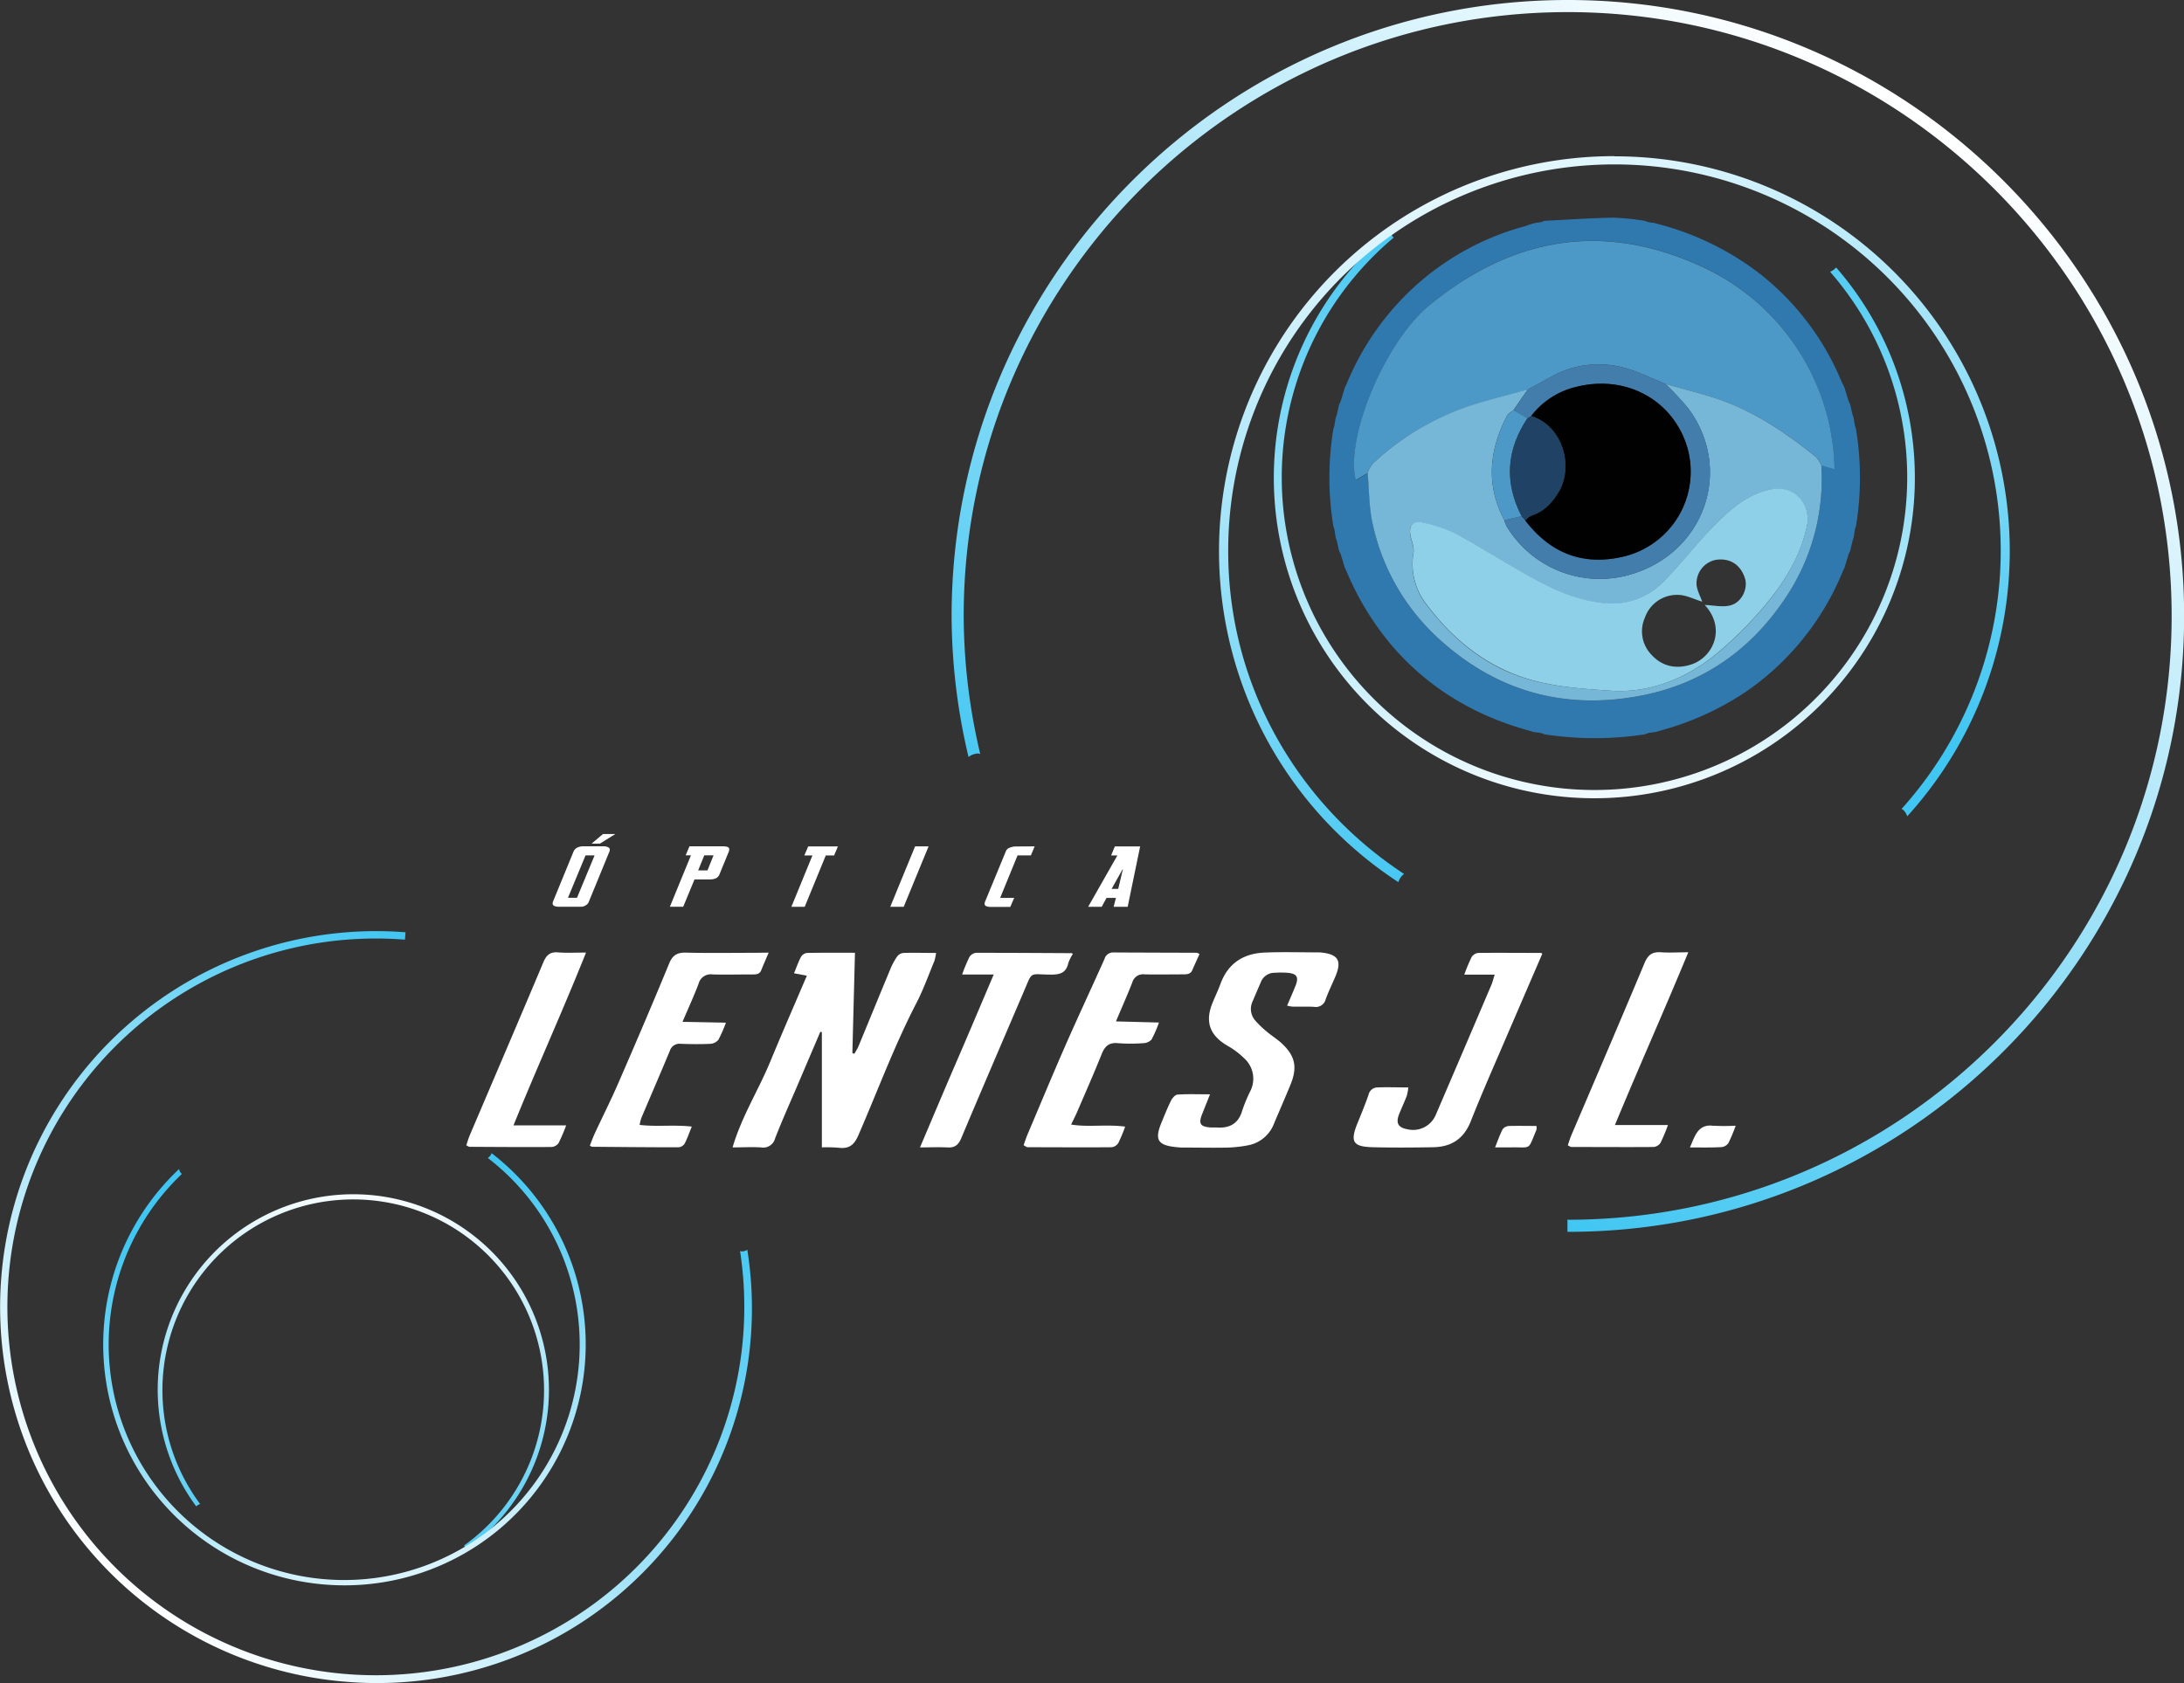 <svg xmlns="http://www.w3.org/2000/svg" xmlns:xlink="http://www.w3.org/1999/xlink" viewBox="0 0 621.96 479.4"><rect x="0" y="0" width="621.96" height="479.4" fill="#333333" stroke="none"/><defs><style>.cls-1{isolation:isolate;}.cls-2{fill:url(#Degradado_sin_nombre_2);}.cls-3{fill:url(#Degradado_sin_nombre_2-2);}.cls-4{fill:url(#Degradado_sin_nombre_2-3);}.cls-5{fill:#3079af;}.cls-6{fill:#4c98c6;}.cls-7{fill:#76b7d8;}.cls-8{fill:#437dac;}.cls-9{fill:#8dd0e7;}.cls-10{fill:#010102;}.cls-11{fill:#204264;}.cls-12{fill:url(#Degradado_sin_nombre_2-4);}.cls-13{fill:url(#Degradado_sin_nombre_2-5);}.cls-14{fill:url(#Degradado_sin_nombre_2-6);}.cls-15,.cls-16{fill:#fff;}.cls-16{mix-blend-mode:darken;}</style><linearGradient id="Degradado_sin_nombre_2" x1="364.73" y1="295.11" x2="545.46" y2="30.64" gradientUnits="userSpaceOnUse"><stop offset="0" stop-color="#40c6f2"/><stop offset="1" stop-color="#fff"/></linearGradient><linearGradient id="Degradado_sin_nombre_2-2" x1="453.96" y1="59.93" x2="454.33" y2="242.34" xlink:href="#Degradado_sin_nombre_2"/><linearGradient id="Degradado_sin_nombre_2-3" x1="482.37" y1="233.95" x2="418.85" y2="17.87" xlink:href="#Degradado_sin_nombre_2"/><linearGradient id="Degradado_sin_nombre_2-4" x1="-2106.71" y1="-276.89" x2="-1996.42" y2="-438.28" gradientTransform="matrix(-1, -0.08, 0.08, -1, -1916.26, -136.61)" xlink:href="#Degradado_sin_nombre_2"/><linearGradient id="Degradado_sin_nombre_2-5" x1="-2052.26" y1="-420.41" x2="-2052.03" y2="-309.1" gradientTransform="matrix(-1, -0.08, 0.08, -1, -1916.26, -136.61)" xlink:href="#Degradado_sin_nombre_2"/><linearGradient id="Degradado_sin_nombre_2-6" x1="-2034.92" y1="-314.22" x2="-2073.68" y2="-446.08" gradientTransform="matrix(-1, -0.08, 0.08, -1, -1916.26, -136.61)" xlink:href="#Degradado_sin_nombre_2"/></defs><g class="cls-1"><g id="Capa_2" data-name="Capa 2"><g id="Capa_1-2" data-name="Capa 1"><path class="cls-2" d="M446.49,0C349.73,0,271,78.71,271,175.47a174.92,174.92,0,0,0,4.82,40.16,4.69,4.69,0,0,1,2.69-1,3.48,3.48,0,0,1,.64.14,171.75,171.75,0,0,1-4.71-39.32c0-94.86,77.18-172,172-172s172,77.17,172,172-77.17,172-172,172h-.14c0,.12.08.23.08.36v3.08h.06C543.24,351,622,272.23,622,175.47S543.24,0,446.49,0Z"/><path class="cls-3" d="M522.9,76.19a5,5,0,0,1-1.72,1.23A89.06,89.06,0,1,1,396.9,67.69c-.12-.15-.28-.27-.38-.42a4.15,4.15,0,0,1-.54-1.6A91.28,91.28,0,1,0,522.9,76.19Z"/><path class="cls-4" d="M459.77,44.48a112.53,112.53,0,0,0-61.54,206.8,4.58,4.58,0,0,1,1.62-2.34c-30-19.66-50.08-53.35-50.08-91.85a110,110,0,1,1,191.77,73.32c.17.13.38.21.53.35a4.34,4.34,0,0,1,1.07,1.77,112.42,112.42,0,0,0-83.37-188Z"/><path class="cls-5" d="M437.16,63.51l1.63-.22,1.08-.39c6.52-.32,13-.78,19.56-.9a72.85,72.85,0,0,1,8.92.9l1.08.39,1.63.22,1.65.44a81.08,81.08,0,0,1,27.72,13.46,75.8,75.8,0,0,1,24.07,31.45,4.45,4.45,0,0,0,.26.48l.51,1.07c.38,1.26.76,2.52,1.15,3.78l.48,1.07.63,2.71.36,1.11c.12.71.23,1.42.35,2.12l.32,1.07a85.4,85.4,0,0,1,0,27.54l-.34,1.07c-.1.71-.21,1.42-.31,2.13l-.36,1.11-.63,2.7-.48,1.07c-.39,1.27-.77,2.53-1.15,3.79l-.51,1.07a76.65,76.65,0,0,1-27.63,34.33,82.29,82.29,0,0,1-24.42,11.06l-1.14.36-2.14.29-1.08.4a95.07,95.07,0,0,1-28.48,0l-1.08-.4-2.15-.29-1.13-.36c-15.06-4.12-28-11.67-38.33-23.29a80.49,80.49,0,0,1-13.72-22.1l-.51-1.07c-.38-1.26-.76-2.52-1.15-3.79-.16-.35-.32-.71-.49-1.07-.21-.9-.41-1.8-.62-2.7l-.36-1.12c-.11-.7-.21-1.41-.31-2.12-.12-.36-.23-.71-.34-1.07a85.68,85.68,0,0,1,0-27.54c.1-.36.21-.71.32-1.07.12-.7.23-1.41.35-2.12l.36-1.11c.21-.9.41-1.8.62-2.71l.49-1.07c.39-1.26.77-2.52,1.15-3.78l.51-1.07a77.23,77.23,0,0,1,20-28.29,76,76,0,0,1,30.83-16.63,13,13,0,0,0,1.27-.47Zm81.53,69,3.71,1.09a64.71,64.71,0,0,0-38.85-58.18C455.83,63.07,430.24,67.82,407,87c-12.2,10-24,37.29-20.89,49.8l3.41-2c.46,5,.35,10.09,1.5,14.92a61.83,61.83,0,0,0,18.64,32.19c16.53,15.13,36,20.49,57.88,16.22,17.15-3.35,30.7-12.76,40.45-27.11A60.78,60.78,0,0,0,518.69,132.55Z"/><path class="cls-6" d="M389.48,134.74l-3.41,2C383,124.26,394.76,97,407,87c23.28-19.15,48.87-23.9,76.59-11.51a64.71,64.71,0,0,1,38.85,58.18l-3.71-1.09a8.83,8.83,0,0,0-1.46-2.31c-7.79-6.28-16-12-25.42-15.63-5.67-2.19-11.68-3.54-17.54-5.27-3.81-1.53-7.52-3.43-11.45-4.51a27.57,27.57,0,0,0-21.27,2.55L435.06,111c-5.73,1.61-11.54,3-17.18,4.87A75.54,75.54,0,0,0,391,132,9.58,9.58,0,0,0,389.48,134.74Z"/><path class="cls-7" d="M389.48,134.74A9.58,9.58,0,0,1,391,132a75.54,75.54,0,0,1,26.9-16.2c5.64-1.88,11.45-3.26,17.18-4.87L431,116.82c-.61.51-1.46.89-1.8,1.53-5.11,9.81-6.14,19.74-.8,29.83a9.78,9.78,0,0,0,.66,1.74,31,31,0,0,0,35.84,13.55c20.79-6.43,28.61-29.95,15.94-47.06a81.12,81.12,0,0,0-6.58-7.07c5.86,1.73,11.87,3.08,17.54,5.27,9.41,3.64,17.63,9.35,25.42,15.63a8.83,8.83,0,0,1,1.46,2.31A60.78,60.78,0,0,1,508,171c-9.75,14.35-23.3,23.76-40.45,27.11-21.88,4.27-41.35-1.09-57.88-16.22A61.83,61.83,0,0,1,391,149.66C389.83,144.83,389.94,139.72,389.48,134.74Zm70.18,62.07c11.39.47,21.89-4.3,30-11.23A108.93,108.93,0,0,0,501,174.39c6.32-7.22,11.55-15.09,13.6-24.67,1.11-5.17-2.86-11.79-10.46-10.2-7,1.47-12,6.1-16.7,11s-9,10.36-13.77,15.23a20.27,20.27,0,0,1-16.85,6.11c-7-.68-13.53-3.35-19.64-6.73-7.59-4.21-14.91-8.91-22.54-13a40.15,40.15,0,0,0-9.7-3.26c-2.34-.57-3.67.79-3.37,3.23.24,1.84,1.24,3.75.94,5.46a18.74,18.74,0,0,0,3.87,14.89c6,7.87,13.25,14.47,22.46,18.68C438.65,195.52,449.16,196.12,459.66,196.81Z"/><path class="cls-8" d="M474.27,109.34a81.12,81.12,0,0,1,6.58,7.07c12.67,17.11,4.85,40.63-15.94,47.06a31,31,0,0,1-35.84-13.55,9.78,9.78,0,0,1-.66-1.74l4.94-1.11,1,1.14.21.38.48.56c7,8.6,15.92,12,27,9.48a24.88,24.88,0,0,0,18.5-31c-4-13.62-17.36-20.9-31.4-17.47a22.71,22.71,0,0,0-13.11,8.37l-1,.62-4-2.3,4.05-5.86,6.49-3.58a27.57,27.57,0,0,1,21.27-2.55C466.75,105.91,470.46,107.81,474.27,109.34Z"/><path class="cls-9" d="M459.66,196.81c-10.5-.69-21-1.29-30.79-5.76-9.21-4.21-16.5-10.81-22.46-18.68a18.74,18.74,0,0,1-3.87-14.89c.3-1.71-.7-3.62-.94-5.46-.3-2.44,1-3.8,3.37-3.23a40.15,40.15,0,0,1,9.7,3.26c7.63,4.14,14.95,8.84,22.54,13,6.11,3.38,12.62,6.05,19.64,6.73a20.27,20.27,0,0,0,16.85-6.11c4.8-4.87,9-10.3,13.77-15.23s9.67-9.5,16.7-11c7.6-1.59,11.57,5,10.46,10.2-2,9.58-7.28,17.45-13.6,24.67a108.93,108.93,0,0,1-11.34,11.19C481.55,192.51,471.05,197.28,459.66,196.81Zm25.1-25.42c-2.31-.69-4.62-1.93-6.93-1.94a9.68,9.68,0,0,0-9.41,6.53,9.57,9.57,0,0,0,1.88,10.52c3.07,3.36,7,4.14,11.18,2.83,6.39-2,10.18-10.3,4-17,2.49.07,5.15.73,7.42.08,3.21-.91,4.9-4.83,4.05-7.6-1.25-4.05-4.44-6-8.5-5.3a6.84,6.84,0,0,0-5.3,7.12C483.34,168.27,484.21,169.82,484.76,171.39Z"/><path class="cls-6" d="M431,116.82l4,2.3c-6,9-6.64,18.31-1.66,27.94l-4.94,1.12c-5.34-10.09-4.31-20,.8-29.83C429.55,117.71,430.4,117.33,431,116.82Z"/><path class="cls-10" d="M436.05,118.5a22.71,22.71,0,0,1,13.11-8.37c14-3.43,27.42,3.85,31.4,17.47a24.88,24.88,0,0,1-18.5,31c-11.08,2.52-20-.88-27-9.48l-.48-.56-.21-.38a7,7,0,0,1,1.83-1.35c3.52-1.12,5.84-3.67,7.62-6.59C448.2,133.1,445.26,121.4,436.05,118.5Z"/><path class="cls-11" d="M436.05,118.5c9.21,2.9,12.15,14.6,7.77,21.77-1.78,2.92-4.1,5.47-7.62,6.59a7,7,0,0,0-1.83,1.35l-1-1.14c-5-9.64-4.37-18.95,1.66-27.95Z"/><path class="cls-11" d="M434.58,148.59l.48.56Z"/><path class="cls-9" d="M484.74,171.37l.57.83Z"/><path class="cls-12" d="M98.75,479.07A106.71,106.71,0,0,0,212.82,356a2.92,2.92,0,0,1-1.69.46,2.38,2.38,0,0,1-.38-.11,104.93,104.93,0,1,1-95.5-88.69h.09c0-.08,0-.15,0-.22l.14-1.88h0A107.08,107.08,0,0,0,98.75,479.07Z"/><path class="cls-13" d="M55.88,429.09a3.15,3.15,0,0,1,1.11-.67,54.34,54.34,0,1,1,75.14,11.83,1.78,1.78,0,0,1,.21.27,2.54,2.54,0,0,1,.25,1,55.71,55.71,0,1,0-76.71-12.43Z"/><path class="cls-14" d="M92.78,451.38A68.67,68.67,0,0,0,140,328.49a2.78,2.78,0,0,1-1.09,1.35,67.07,67.07,0,1,1-87.09,4.54c-.1-.09-.22-.15-.3-.24A2.59,2.59,0,0,1,51,333,68.6,68.6,0,0,0,92.78,451.38Z"/><path class="cls-15" d="M173.66,242.07a1.25,1.25,0,0,1-.11.5L167.63,257a1.29,1.29,0,0,1-.28.44,2.48,2.48,0,0,1-.49.41,3.88,3.88,0,0,1-.61.31,2,2,0,0,1-.68.12h-6.52a2.8,2.8,0,0,1-1.2-.22.75.75,0,0,1-.47-.73,1.33,1.33,0,0,1,.11-.53l5.85-14.25a2.23,2.23,0,0,1,1-1.08,4,4,0,0,1,1.85-.4h5.64a3,3,0,0,1,1.26.23A.77.77,0,0,1,173.66,242.07Zm-4.33,1.59h-2.58l-5,12.07h2.57Zm5.89-6.08-4.38,2.73h-2.37l3.24-2.73Z"/><path class="cls-15" d="M207.67,242a1.66,1.66,0,0,1-.17.7l-2.61,6.37a2,2,0,0,1-.65.89,2.6,2.6,0,0,1-.94.42,5.52,5.52,0,0,1-1.2.13h-4.32l-3.21,7.77h-3.8l6-14.64h-1.51l1.09-2.57,9.51,0a4.34,4.34,0,0,1,1.27.17A.7.7,0,0,1,207.67,242Zm-4.46,1.64h-2.65l-1.74,4.3h2.65Z"/><path class="cls-15" d="M238.62,241.11l-1.08,2.56h-2.37l-6,14.63h-3.8l6-14.63h-2.31l1.09-2.56Z"/><path class="cls-15" d="M264.44,241.09l-7.08,17.21h-3.83l7.07-17.21Z"/><path class="cls-15" d="M294.65,241.09l-1.07,2.57-3.8,0-4.95,12.1h4l-1.12,2.57H282a2.64,2.64,0,0,1-1.16-.22.71.71,0,0,1-.45-.69,1.31,1.31,0,0,1,.1-.5l6-14.53a1.76,1.76,0,0,1,1.09-.93,4.59,4.59,0,0,1,1.73-.34Z"/><path class="cls-15" d="M324.69,241.11l-3.55,17.19h-4l.66-2.54h-2.68l-1.37,2.54h-3.86l8.32-14.63h-1.78l1.06-2.56Zm-4.91,6.48h-.07l-3.14,5.6h1.88Z"/><path class="cls-16" d="M234.05,326.83V294l-.44-.09-7.06,16.56c-2,4.6-4,9.15-5.82,13.8a3.48,3.48,0,0,1-4,2.57c-2.57-.16-5.16,0-8.11,0,2.62-8.86,7.38-16.32,10.72-24.4s6.89-16.21,10.44-24.51l-3.66-.69c.7-1.69,1.23-3.25,2-4.69a2.34,2.34,0,0,1,1.67-1.1c4.44-.09,8.88-.05,13.69-.05-.26,9.8-.5,19.2-.74,28.6l.59.15c.37-.68.8-1.33,1.1-2,3.06-7.39,6.08-14.79,9.15-22.17a18.84,18.84,0,0,1,1.92-3.53,2.58,2.58,0,0,1,1.76-1c3-.1,6,0,9.32,0a14.85,14.85,0,0,1-.49,2.3c-1.64,3.94-3.08,8-5,11.75-6.39,12.28-11.15,25.26-16.66,37.92-1.2,2.77-2.68,3.88-5.58,3.52A40.67,40.67,0,0,0,234.05,326.83Z"/><path class="cls-16" d="M366.54,286.45c.87-2,1.67-3.82,2.39-5.63,1-2.52.43-3.47-2.27-3.72a27.47,27.47,0,0,0-3.74,0,4.15,4.15,0,0,0-3.87,2.69q-1.17,2.71-2.33,5.45a5,5,0,0,0,.83,5.55,27.91,27.91,0,0,0,3.12,3c1.27,1.08,2.71,2,3.95,3.06,4.23,3.75,5,7.05,2.83,12.26-1.5,3.66-3.09,7.28-4.63,10.92a9.81,9.81,0,0,1-7.61,6.25,36.09,36.09,0,0,1-5.57.61c-4,.09-7.91,0-11.87,0-.94,0-1.88,0-2.81-.13-5.24-.52-6.2-2.08-4.23-6.89.87-2.12,1.71-4.25,2.73-6.3.37-.74,1.18-1.72,1.85-1.77,2.87-.2,5.76-.08,9.28-.08-.9,2.26-1.59,4-2.25,5.65-1.07,2.72-.53,3.57,2.39,3.79.51,0,1,0,1.56,0,3.78.31,6.41-1,7.51-4.92a43.28,43.28,0,0,1,2.28-5.47,7.83,7.83,0,0,0-1.87-9.42,22.49,22.49,0,0,0-4.46-3.36c-5.17-2.93-6.67-6.83-4.48-12.24.74-1.84,1.61-3.62,2.29-5.47,2.15-5.9,6.57-8.69,12.59-8.94,5.2-.21,10.41-.05,15.61-.05l.62.05c4.7.52,5.78,2.34,3.95,6.73-.93,2.21-2,4.36-2.81,6.6a2.88,2.88,0,0,1-3.3,2.13c-2.08-.12-4.16,0-6.25-.07A8.37,8.37,0,0,1,366.54,286.45Z"/><path class="cls-16" d="M218.9,271.36c-.91,2.15-1.54,3.56-2.11,5-.49,1.25-1.55,1.21-2.6,1.21-3.75,0-7.5.1-11.24,0a3.57,3.57,0,0,0-4,2.63c-1.31,3.47-2.87,6.85-4.58,10.87l12.36.24a38.41,38.41,0,0,1-2.14,4.87,3.19,3.19,0,0,1-2.28,1.15c-2.8.14-5.62.11-8.43,0a2.89,2.89,0,0,0-3.12,2c-2.68,6.43-5.45,12.83-8.17,19.26a14.41,14.41,0,0,0-.44,1.84c4.9.58,9.66-.1,14.86.48-.79,1.93-1.31,3.48-2.07,4.9a2.31,2.31,0,0,1-1.74,1c-8.21,0-16.43-.08-24.64-.15-.09,0-.18-.1-.58-.34.46-1.16.91-2.4,1.46-3.59,2.23-4.79,4.61-9.51,6.71-14.35,4.89-11.26,9.73-22.55,14.4-33.9,1-2.45,2.34-3.19,4.87-3.12,6.45.16,12.91.05,19.37.05Z"/><path class="cls-16" d="M291.5,326.22c.38-1.06.72-2.12,1.15-3.14,3.53-8.33,7-16.69,10.64-25s7.54-16.61,11.26-24.94a2.54,2.54,0,0,1,2.55-1.83c7.9.05,15.81.06,23.72.09.18,0,.37.16.78.36-.68,1.52-1.38,3-2.06,4.6-.53,1.18-1.58,1.19-2.64,1.19-3.64,0-7.29.08-10.93,0a3.19,3.19,0,0,0-3.52,2.32c-1.39,3.56-2.95,7.05-4.65,11.08l12.25.32a32.88,32.88,0,0,1-2.14,4.88,3.32,3.32,0,0,1-2.39,1,47.67,47.67,0,0,1-7.17,0c-2.55-.25-3.73.89-4.62,3.12-2.2,5.5-4.6,10.92-6.94,16.37-.48,1.13-1.06,2.23-1.76,3.69,4.94.81,10-.12,15.39.59a42.11,42.11,0,0,1-1.93,4.64,2.61,2.61,0,0,1-1.9,1.23c-8,.07-16,0-24,0C292.3,326.74,292,326.49,291.5,326.22Z"/><path class="cls-16" d="M425.66,277.63H417a50.13,50.13,0,0,1,2.08-5,2.65,2.65,0,0,1,1.9-1.19c5.93-.06,11.85,0,17.78,0,.18,0,.35.18.45.24q-4.68,10.85-9.34,21.66c-3.7,8.66-7.54,17.26-11,26-2,5.07-5.54,7.35-10.7,7.45-5.72.1-11.45.14-17.16,0s-6.6-1.49-4.42-6.86c1.09-2.68,2.2-5.35,3.14-8.08a2.65,2.65,0,0,1,2.4-2.09c2.87-.12,5.76,0,8.94,0a15.33,15.33,0,0,1-.46,2.43c-.68,1.75-1.47,3.45-2.17,5.18-1,2.58-.28,3.86,2.5,4.33a7,7,0,0,0,8-4.27q7.88-18.34,15.7-36.7C425,280,425.16,279.15,425.66,277.63Z"/><path class="cls-16" d="M446.48,326.25c.34-1,.62-1.94,1-2.86,7-16.37,14-32.72,20.88-49.13,1-2.35,2.24-3.17,4.67-3s4.73,0,7.76,0c-6.87,16.66-14,32.55-20.89,49.2H475a49.65,49.65,0,0,1-2.1,5.05,2.68,2.68,0,0,1-1.92,1.21c-7.81.06-15.62,0-23.43,0C447.28,326.75,447,326.51,446.48,326.25Z"/><path class="cls-16" d="M146.23,320.57h15a50,50,0,0,1-2.14,5,2.67,2.67,0,0,1-2,1.15c-7.8.05-15.61,0-23.41-.05-.19,0-.37-.17-.89-.43.3-.89.57-1.85.95-2.76,7-16.46,14.07-32.9,21-49.39.86-2,1.9-3,4.15-2.8,2.46.19,4.93.05,8,.05C160.22,288.05,153,303.88,146.23,320.57Z"/><path class="cls-16" d="M262,326.84c3.59-8.45,7-16.57,10.51-24.68s6.83-16,10.48-24.56h-9a50.05,50.05,0,0,1,2.08-5,2.64,2.64,0,0,1,1.92-1.19c9.05,0,18.11.05,27.16.1.09,0,.19.09.39.19a12.58,12.58,0,0,0-1.32,2.68c-.64,2.84-2.46,3.26-5.07,3.24-6.2-.05-5-1.14-7.64,4.94-5.93,13.88-11.91,27.74-17.76,41.65-.81,1.94-1.85,2.77-3.95,2.64C267.26,326.72,264.77,326.84,262,326.84Z"/><path class="cls-16" d="M481.26,326.85c.59-1.37.92-2.24,1.33-3.06,1-2.05,2.43-3.42,5.05-3.13a65.83,65.83,0,0,0,6.65,0,48.56,48.56,0,0,1-2.05,4.91,2.73,2.73,0,0,1-1.93,1.18C487.43,326.92,484.54,326.85,481.26,326.85Z"/><path class="cls-16" d="M437.56,320.73a4.68,4.68,0,0,1,0,1.1c-2.57,6-1.26,4.9-7.2,5-1.33,0-2.65,0-4.59,0,.83-2.06,1.37-3.67,2.15-5.15a2.42,2.42,0,0,1,1.77-.94C432.25,320.67,434.83,320.73,437.56,320.73Z"/></g></g></g></svg>